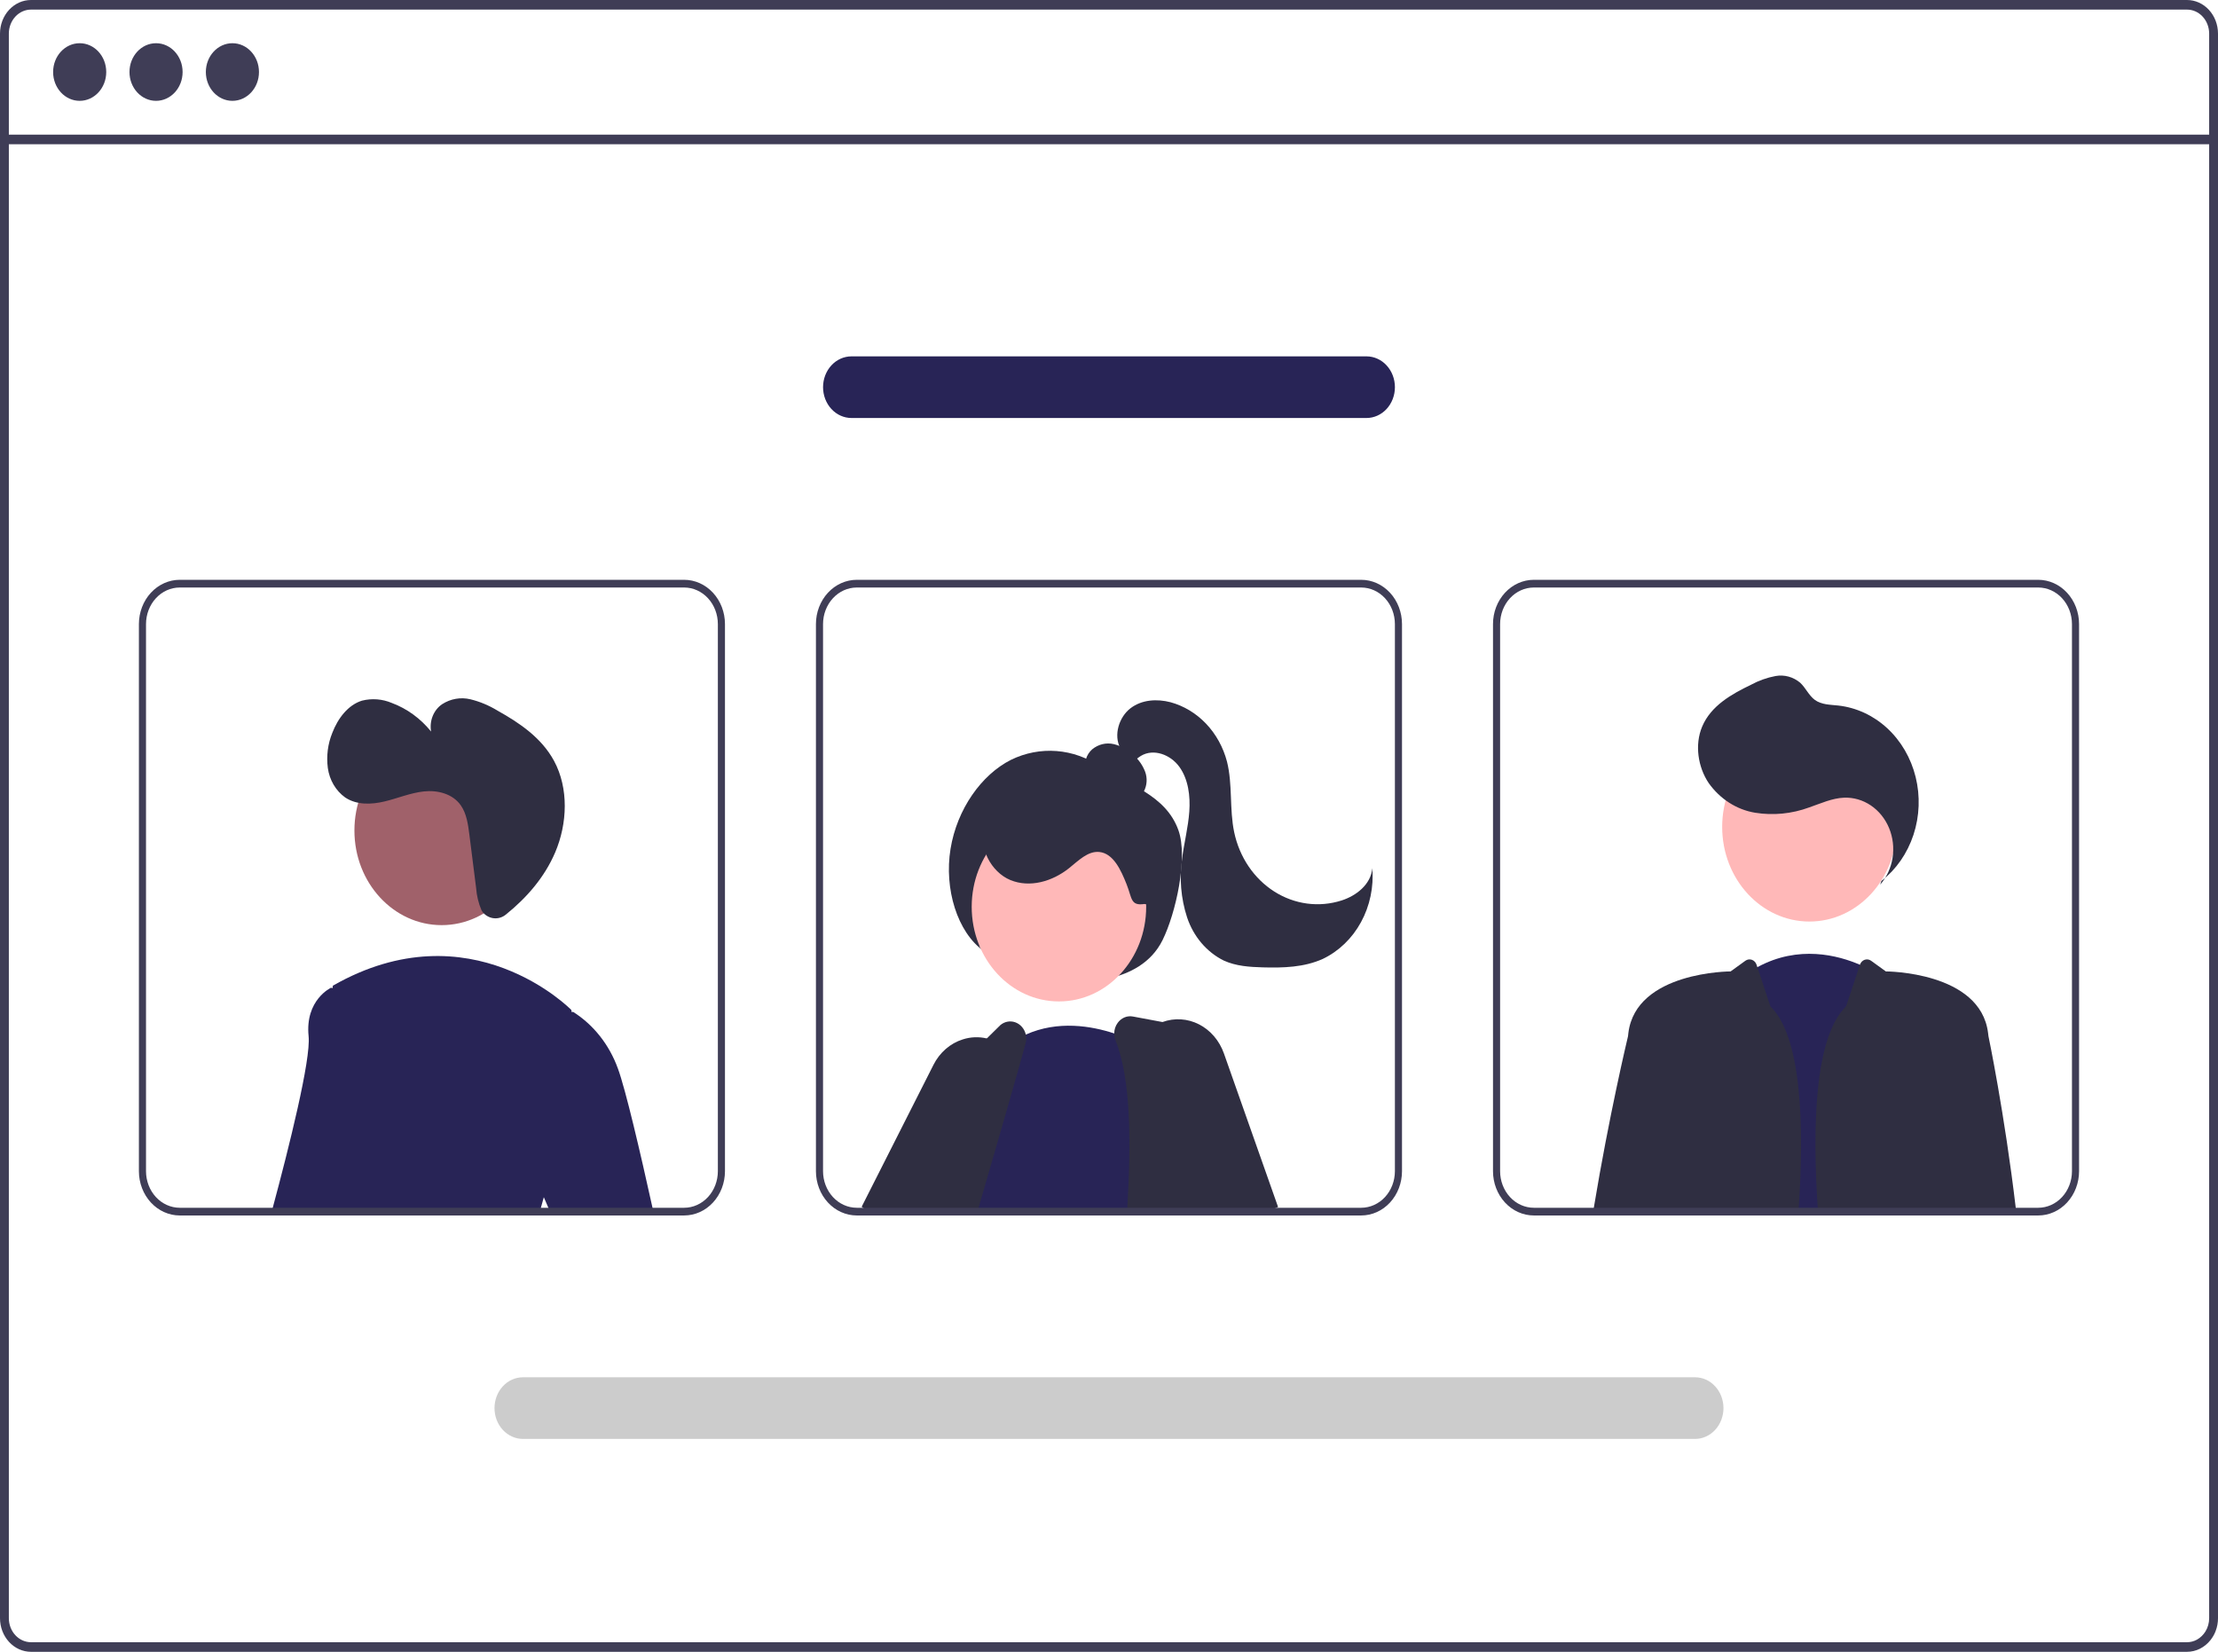 <svg width="639" height="476" viewBox="0 0 639 476" fill="none" xmlns="http://www.w3.org/2000/svg">
<path d="M630.067 1.56091e-08H8.923C6.557 0.002 4.289 1.023 2.616 2.837C0.943 4.652 0.002 7.112 0 9.678V466.194C0.002 468.76 0.943 471.221 2.616 473.035C4.289 474.85 6.557 475.87 8.923 475.872H630.067C631.357 475.872 632.632 475.569 633.803 474.982C634.974 474.396 636.014 473.541 636.851 472.476C636.922 472.393 636.987 472.304 637.046 472.21C637.579 471.503 638.01 470.714 638.325 469.868C638.774 468.704 639.004 467.455 639 466.194V9.678C638.997 7.11 638.055 4.649 636.38 2.834C634.705 1.019 632.434 -0 630.067 1.56091e-08V1.56091e-08ZM636.452 466.194C636.453 467.545 636.086 468.865 635.398 469.99C634.786 470.98 633.956 471.789 632.983 472.343C632.082 472.848 631.081 473.111 630.067 473.109H8.923C7.233 473.107 5.612 472.377 4.417 471.081C3.222 469.785 2.55 468.027 2.548 466.194V9.678C2.55 7.845 3.222 6.088 4.417 4.791C5.612 3.495 7.233 2.766 8.923 2.764H630.067C631.758 2.763 633.381 3.491 634.578 4.788C635.776 6.084 636.45 7.843 636.452 9.678V466.194Z" fill="#3F3D56"/>
<path d="M637.721 38.79H1.272V41.556H637.721V38.79Z" fill="#3F3D56"/>
<path d="M44.956 29.051C49.182 29.051 52.608 25.334 52.608 20.75C52.608 16.166 49.182 12.45 44.956 12.45C40.729 12.45 37.303 16.166 37.303 20.75C37.303 25.334 40.729 29.051 44.956 29.051Z" fill="#3F3D56"/>
<path d="M66.957 29.051C71.184 29.051 74.61 25.334 74.61 20.75C74.61 16.166 71.184 12.45 66.957 12.45C62.731 12.45 59.304 16.166 59.304 20.75C59.304 25.334 62.731 29.051 66.957 29.051Z" fill="#3F3D56"/>
<path d="M283.431 273.996C275.777 268.593 271.971 256.034 273.846 244.549C275.721 233.064 282.784 223.172 291.25 218.906C295.368 216.893 299.883 216.021 304.389 216.368C308.895 216.716 313.251 218.272 317.065 220.896C324.829 226.046 335.809 228.866 339.496 239.168C342.33 247.085 338.736 263.161 334.923 270.85C331.627 277.496 325.364 280.536 319.48 281.857C312.97 283.297 306.251 283.204 299.777 281.584C293.304 279.964 287.226 276.855 281.956 272.467L283.431 273.996Z" fill="#2F2E41"/>
<path d="M279.439 334.996L273.319 346.439L272.511 347.948L271.334 350.168H253.293L254.511 347.948L257.663 342.188L265.01 328.736L273.33 332.343L279.439 334.996Z" fill="#FFB8B8"/>
<path d="M251.943 350.167L248.648 347.948L248.239 347.67L268.919 306.793C269.809 305.024 271.013 303.464 272.462 302.202C273.911 300.941 275.577 300.004 277.362 299.446C279.615 298.718 282.003 298.622 284.3 299.168C285.64 299.475 286.93 299.999 288.127 300.722C288.619 301.015 289.094 301.341 289.549 301.699C291.298 303.029 292.735 304.785 293.745 306.826C294.947 309.216 295.54 311.91 295.465 314.631C295.389 317.352 294.647 320.002 293.315 322.309L285.343 336.127L278.528 347.948L277.249 350.167H251.943V350.167Z" fill="#2F2E41"/>
<path d="M305.077 288.504C318.958 288.504 330.21 276.299 330.21 261.244C330.21 246.189 318.958 233.984 305.077 233.984C291.196 233.984 279.944 246.189 279.944 261.244C279.944 276.299 291.196 288.504 305.077 288.504Z" fill="#FFB8B8"/>
<path d="M330.307 350.167H273.811L274.067 349.379C273.923 348.902 273.79 348.425 273.668 347.948C273.535 347.448 273.422 346.938 273.32 346.438C272.402 341.792 272.405 336.987 273.33 332.343C276.451 315.717 288.905 302.209 288.905 302.209C289.12 302.032 289.334 301.865 289.549 301.699C291.402 300.228 293.412 299.005 295.536 298.058C304.786 293.896 314.487 295.572 321.005 297.725C323.275 298.47 325.495 299.386 327.647 300.467C328.404 300.855 328.813 301.1 328.813 301.1L329.458 322.42L330.235 347.948L330.307 350.167Z" fill="#282456"/>
<path d="M356.443 347.948L352.124 324.13L347.765 300.112C347.583 299.12 347.129 298.211 346.463 297.504C345.796 296.796 344.948 296.324 344.03 296.149L334.902 294.44L326.409 292.853C325.589 292.693 324.745 292.779 323.968 293.102C323.191 293.425 322.509 293.972 321.998 294.684C321.36 295.547 321.01 296.619 321.005 297.726C321.006 298.409 321.134 299.085 321.384 299.712C325.815 310.922 325.897 328.669 324.771 347.948C324.72 348.68 324.679 349.424 324.628 350.167H356.852L356.443 347.948Z" fill="#2F2E41"/>
<path d="M295.536 298.058C295.348 297.251 294.978 296.506 294.458 295.892C293.939 295.278 293.288 294.814 292.562 294.541C291.837 294.268 291.06 294.195 290.302 294.328C289.543 294.462 288.828 294.798 288.219 295.306L284.3 299.168L268.254 315.017C267.754 315.504 267.362 316.107 267.108 316.782C265.297 321.477 261.767 330.744 257.663 342.187C256.998 344.052 256.312 345.972 255.606 347.947C255.361 348.68 255.095 349.424 254.828 350.167H281.271C281.486 349.424 281.701 348.68 281.915 347.947C283.092 343.919 284.238 339.967 285.344 336.127C288.577 324.973 291.493 314.84 293.745 306.826C294.369 304.607 294.939 302.557 295.454 300.678C295.694 299.828 295.722 298.924 295.536 298.058V298.058Z" fill="#2F2E41"/>
<path d="M362.378 350.168H364.086L363.851 349.546L363.227 347.948L353.598 323.164L352.124 324.13L340.295 331.888L346.363 347.948L347.202 350.168H356.852H362.378Z" fill="#FFB8B8"/>
<path d="M352.615 303.508C351.312 299.809 348.741 296.8 345.44 295.11C342.139 293.42 338.363 293.18 334.902 294.44C334.46 294.599 334.026 294.784 333.602 294.995C331.178 296.168 329.112 298.066 327.647 300.467C327.049 301.425 326.558 302.457 326.183 303.541C325.519 305.423 325.205 307.428 325.26 309.441C325.314 311.455 325.736 313.437 326.501 315.273L329.458 322.42L340.039 347.948L340.96 350.167H362.378L363.851 349.546L367.678 347.948L368.211 347.726L352.615 303.508Z" fill="#2F2E41"/>
<path d="M324.816 229.936C325.693 230.221 326.631 230.184 327.486 229.832C328.341 229.48 329.065 228.833 329.546 227.989C330.002 227.129 330.27 226.168 330.33 225.178C330.39 224.189 330.24 223.198 329.892 222.281C329.179 220.45 328.055 218.842 326.623 217.603C324.996 216.006 323.015 214.894 320.874 214.375C319.805 214.125 318.698 214.128 317.629 214.383C316.561 214.638 315.555 215.139 314.681 215.852C313.822 216.589 313.185 217.587 312.852 218.718C312.52 219.85 312.506 221.063 312.812 222.203C313.463 224.25 315.226 225.621 316.986 226.643C320.479 228.665 324.33 229.853 328.281 230.126L324.816 229.936Z" fill="#2F2E41"/>
<path d="M329.706 260.43C325.665 261.034 326.184 258.803 324.566 254.743C322.947 250.682 320.781 245.861 316.72 245.449C313.392 245.112 310.649 247.998 307.953 250.141C303.147 253.961 296.671 255.83 291.1 253.539C285.529 251.247 281.658 244.047 283.772 238.005C284.43 236.337 285.397 234.833 286.612 233.586C287.828 232.34 289.267 231.377 290.839 230.758C293.994 229.542 297.345 229.037 300.686 229.275C308.117 229.532 315.405 231.556 322.036 235.202C326.613 237.724 331.068 241.333 332.804 246.572C334.54 251.812 335.682 259.174 330.718 260.592L329.706 260.43Z" fill="#2F2E41"/>
<path d="M322.751 215.525C320.754 211.754 322.402 206.58 325.67 204.061C328.938 201.541 333.322 201.294 337.222 202.305C341.078 203.358 344.611 205.493 347.467 208.496C350.323 211.498 352.401 215.261 353.492 219.409C355.147 226.004 354.163 233.086 355.565 239.749C356.312 243.3 357.721 246.649 359.706 249.587C361.691 252.526 364.21 254.993 367.107 256.836C370.005 258.679 373.219 259.859 376.553 260.304C379.886 260.748 383.269 260.448 386.491 259.422C390.689 258.085 394.955 254.834 395.367 250.111C395.802 255.535 394.662 260.971 392.106 265.658C389.55 270.345 385.707 274.047 381.115 276.247C375.707 278.694 369.674 278.854 363.816 278.691C359.999 278.584 356.094 278.335 352.572 276.733C350.136 275.528 347.945 273.807 346.129 271.672C344.314 269.537 342.909 267.03 341.998 264.298C340.205 258.808 339.721 252.915 340.591 247.167C341.167 242.696 342.313 238.314 342.634 233.813C342.955 229.312 342.347 224.506 339.788 220.945C337.23 217.384 332.343 215.565 328.705 217.76C327.244 218.642 326.064 220.082 324.476 220.651C322.888 221.221 320.637 220.22 320.781 218.413L322.751 215.525Z" fill="#2F2E41"/>
<path d="M494.26 350.167L494.455 347.947L500.226 282.82C502.118 281.213 504.151 279.812 506.295 278.635C518.175 272.143 529.636 275.25 535.837 277.936C537.481 278.634 539.069 279.477 540.585 280.456L543.963 347.947L544.075 350.167H494.26Z" fill="#282456"/>
<path d="M521.289 265.487C535.17 265.487 546.422 253.282 546.422 238.227C546.422 223.172 535.17 210.967 521.289 210.967C507.408 210.967 496.156 223.172 496.156 238.227C496.156 253.282 507.408 265.487 521.289 265.487Z" fill="#FFB8B8"/>
<path d="M541.681 254.848C543.549 252.713 544.79 250.023 545.244 247.121C545.699 244.218 545.347 241.235 544.234 238.55C543.121 235.865 541.297 233.6 538.994 232.043C536.691 230.486 534.012 229.706 531.3 229.805C527.824 229.931 524.549 231.473 521.232 232.606C516.206 234.46 510.843 234.984 505.591 234.133C500.309 233.244 495.541 230.191 492.272 225.603C489.162 220.968 488.192 214.538 490.389 209.324C492.925 203.305 498.849 199.988 504.422 197.293C506.67 196.073 509.07 195.217 511.547 194.754C512.788 194.531 514.058 194.588 515.277 194.921C516.497 195.254 517.64 195.857 518.635 196.692C520.201 198.153 521.119 200.349 522.823 201.615C524.741 203.04 527.233 203.003 529.547 203.254C534.758 203.82 539.687 206.093 543.679 209.771C547.67 213.45 550.534 218.359 551.89 223.846C553.246 229.333 553.03 235.137 551.27 240.488C549.511 245.838 546.291 250.481 542.039 253.798L541.681 254.848Z" fill="#2F2E41"/>
<path d="M510.04 289.912L506.295 278.636L506.061 277.933C505.95 277.599 505.771 277.298 505.537 277.051C505.302 276.804 505.02 276.618 504.709 276.507C504.399 276.396 504.07 276.363 503.746 276.411C503.422 276.459 503.113 276.586 502.841 276.782L498.589 279.856C498.589 279.856 471.318 279.856 469.128 297.603C469.098 297.881 469.057 298.192 469.026 298.525C469.025 298.54 469.021 298.555 469.016 298.569C468.739 299.734 463.592 321.31 459.171 347.948C459.049 348.68 458.926 349.424 458.803 350.167H518.063V350.167C519.991 323.409 518.912 298.53 510.04 289.912Z" fill="#2F2E41"/>
<path d="M580.729 347.948C577.496 320.622 572.871 298.525 572.871 298.525C572.83 298.192 572.789 297.881 572.758 297.603C570.578 279.856 543.307 279.856 543.307 279.856L539.058 276.784C538.786 276.587 538.476 276.46 538.152 276.412C537.829 276.365 537.499 276.398 537.189 276.509C536.878 276.62 536.595 276.806 536.361 277.054C536.127 277.301 535.948 277.603 535.837 277.936L531.857 289.912C522.984 298.53 521.906 323.409 523.834 350.167L523.834 350.167H580.985C580.903 349.424 580.811 348.68 580.729 347.948Z" fill="#2F2E41"/>
<path d="M100.719 285.728L94.641 347.948L94.426 350.167H77.982C78.176 349.446 78.37 348.702 78.575 347.948C83.242 330.589 89.596 305.25 88.91 298.536C87.836 288.058 95.357 284.562 95.357 284.562L95.828 284.662L100.719 285.728Z" fill="#282456"/>
<path d="M127.24 266.523C141.121 266.523 152.373 254.318 152.373 239.263C152.373 224.208 141.121 212.003 127.24 212.003C113.359 212.003 102.107 224.208 102.107 239.263C102.107 254.318 113.359 266.523 127.24 266.523Z" fill="#A0616A"/>
<path d="M159.774 336.96C158.507 339.494 157.468 342.155 156.674 344.906C156.377 345.883 156.09 346.904 155.824 347.948C155.63 348.669 155.456 349.413 155.282 350.167H88.992C89.085 349.435 89.166 348.691 89.258 347.948C92.646 318.924 95.388 289.468 95.828 284.662C95.869 284.207 95.889 283.974 95.889 283.974C135.614 261.266 164.604 290.966 164.604 290.966C164.604 290.966 164.645 291.177 164.706 291.588C165.341 295.739 168.574 319.979 159.774 336.96Z" fill="#282456"/>
<path d="M156.674 344.906L152.253 334.629L153.327 293.874L164.707 291.588L165.106 291.51C170.988 295.219 175.539 300.977 178.02 307.848C180.23 313.841 184.436 331.865 187.987 347.947C188.151 348.691 188.314 349.435 188.478 350.167H158.935L157.983 347.947L156.674 344.906Z" fill="#282456"/>
<path d="M197.105 167.037H51.775C48.658 167.041 45.67 168.386 43.465 170.777C41.261 173.167 40.021 176.409 40.017 179.79V337.415C40.021 340.796 41.261 344.037 43.465 346.428C45.67 348.818 48.658 350.163 51.775 350.167H197.105C200.222 350.165 203.212 348.821 205.416 346.43C207.621 344.039 208.86 340.796 208.862 337.415V179.79C208.86 176.408 207.621 173.166 205.416 170.775C203.212 168.384 200.222 167.039 197.105 167.037ZM206.815 337.415C206.813 340.207 205.79 342.885 203.969 344.86C202.148 346.835 199.679 347.945 197.105 347.948H51.775C49.201 347.943 46.733 346.832 44.913 344.858C43.092 342.884 42.068 340.207 42.064 337.415V179.79C42.068 176.997 43.092 174.321 44.913 172.346C46.733 170.372 49.201 169.261 51.775 169.257H197.105C199.679 169.259 202.148 170.37 203.969 172.344C205.79 174.319 206.813 176.997 206.815 179.79V337.415ZM94.641 347.948L94.426 350.167H155.282C155.456 349.413 155.63 348.669 155.824 347.948H94.641Z" fill="#3F3D56"/>
<path d="M392.156 167.037H246.827C243.709 167.041 240.721 168.386 238.517 170.777C236.312 173.167 235.072 176.409 235.069 179.79V337.415C235.072 340.796 236.312 344.037 238.517 346.428C240.721 348.818 243.709 350.163 246.827 350.167H392.156C395.273 350.165 398.263 348.821 400.467 346.43C402.672 344.039 403.911 340.796 403.913 337.415V179.79C403.911 176.408 402.672 173.166 400.467 170.775C398.263 168.384 395.273 167.039 392.156 167.037V167.037ZM401.867 337.415C401.864 340.207 400.841 342.885 399.02 344.86C397.199 346.835 394.731 347.945 392.156 347.948H246.827C244.252 347.943 241.784 346.832 239.964 344.858C238.144 342.884 237.119 340.207 237.115 337.415V179.79C237.119 176.997 238.144 174.321 239.964 172.346C241.784 170.372 244.252 169.261 246.827 169.257H392.156C394.731 169.259 397.199 170.37 399.02 172.344C400.841 174.319 401.864 176.997 401.867 179.79V337.415ZM273.668 347.948C273.791 348.425 273.924 348.902 274.067 349.379L273.811 350.167H324.628C324.679 349.424 324.72 348.68 324.771 347.948H273.668Z" fill="#3F3D56"/>
<path d="M587.217 167.037H441.888C438.77 167.039 435.781 168.383 433.576 170.774C431.372 173.166 430.132 176.408 430.13 179.79V337.415C430.132 340.796 431.372 344.039 433.576 346.43C435.781 348.821 438.77 350.165 441.888 350.167H587.217C590.335 350.163 593.323 348.818 595.527 346.428C597.731 344.037 598.971 340.796 598.975 337.415V179.79C598.971 176.409 597.731 173.167 595.527 170.777C593.323 168.386 590.335 167.041 587.217 167.037ZM596.928 337.415C596.924 340.207 595.9 342.884 594.08 344.858C592.259 346.832 589.792 347.943 587.217 347.948H441.888C439.313 347.945 436.844 346.835 435.024 344.86C433.203 342.885 432.179 340.208 432.177 337.415V179.79C432.179 176.997 433.203 174.319 435.024 172.344C436.844 170.369 439.313 169.259 441.888 169.257H587.217C589.792 169.261 592.259 170.372 594.08 172.346C595.9 174.321 596.924 176.997 596.928 179.79V337.415ZM518.216 347.948C518.165 348.68 518.114 349.424 518.063 350.167H562.156C562.238 349.435 562.33 348.691 562.412 347.948H518.216Z" fill="#3F3D56"/>
<path d="M488.341 414.54H150.651C148.48 414.54 146.398 413.605 144.863 411.94C143.327 410.275 142.465 408.016 142.465 405.661C142.465 403.306 143.327 401.048 144.863 399.383C146.398 397.718 148.48 396.782 150.651 396.782H488.341C490.512 396.782 492.594 397.718 494.129 399.383C495.665 401.048 496.527 403.306 496.527 405.661C496.527 408.016 495.665 410.275 494.129 411.94C492.594 413.605 490.512 414.54 488.341 414.54Z" fill="#CCCCCC"/>
<path d="M393.685 120.422H245.307C243.136 120.422 241.053 119.487 239.518 117.822C237.983 116.156 237.12 113.898 237.12 111.543C237.12 109.188 237.983 106.93 239.518 105.265C241.053 103.599 243.136 102.664 245.307 102.664H393.685C395.857 102.664 397.939 103.599 399.474 105.265C401.009 106.93 401.872 109.188 401.872 111.543C401.872 113.898 401.009 116.156 399.474 117.822C397.939 119.487 395.857 120.422 393.685 120.422Z" fill="#282456"/>
<path d="M139.262 263.013C140.113 263.923 141.238 264.47 142.431 264.553C143.624 264.636 144.804 264.249 145.755 263.464C151.679 258.702 156.879 252.774 159.957 245.543C163.483 237.258 163.876 227.091 159.625 219.216C156.03 212.56 149.684 208.264 143.358 204.737C140.902 203.233 138.257 202.127 135.506 201.454C132.725 200.789 129.815 201.298 127.369 202.878C126.172 203.692 125.229 204.878 124.663 206.282C124.097 207.686 123.934 209.243 124.196 210.748C121.158 206.988 117.266 204.155 112.907 202.529C110.162 201.364 107.157 201.128 104.286 201.851C100.272 203.086 97.341 206.954 95.738 211.132C94.442 214.31 93.995 217.819 94.447 221.26C94.684 222.972 95.251 224.61 96.109 226.07C96.968 227.53 98.099 228.778 99.431 229.733C102.749 231.96 106.983 231.8 110.794 230.89C114.606 229.98 118.295 228.397 122.18 227.997C126.065 227.597 130.392 228.648 132.756 232.015C134.421 234.387 134.849 237.485 135.222 240.438L137.166 255.798C137.325 258.02 137.849 260.193 138.711 262.216C138.861 262.507 139.046 262.775 139.262 263.013Z" fill="#2F2E41"/>
<path d="M22.954 29.051C27.181 29.051 30.607 25.334 30.607 20.75C30.607 16.166 27.181 12.45 22.954 12.45C18.728 12.45 15.302 16.166 15.302 20.75C15.302 25.334 18.728 29.051 22.954 29.051Z" fill="#3F3D56"/>
</svg>
